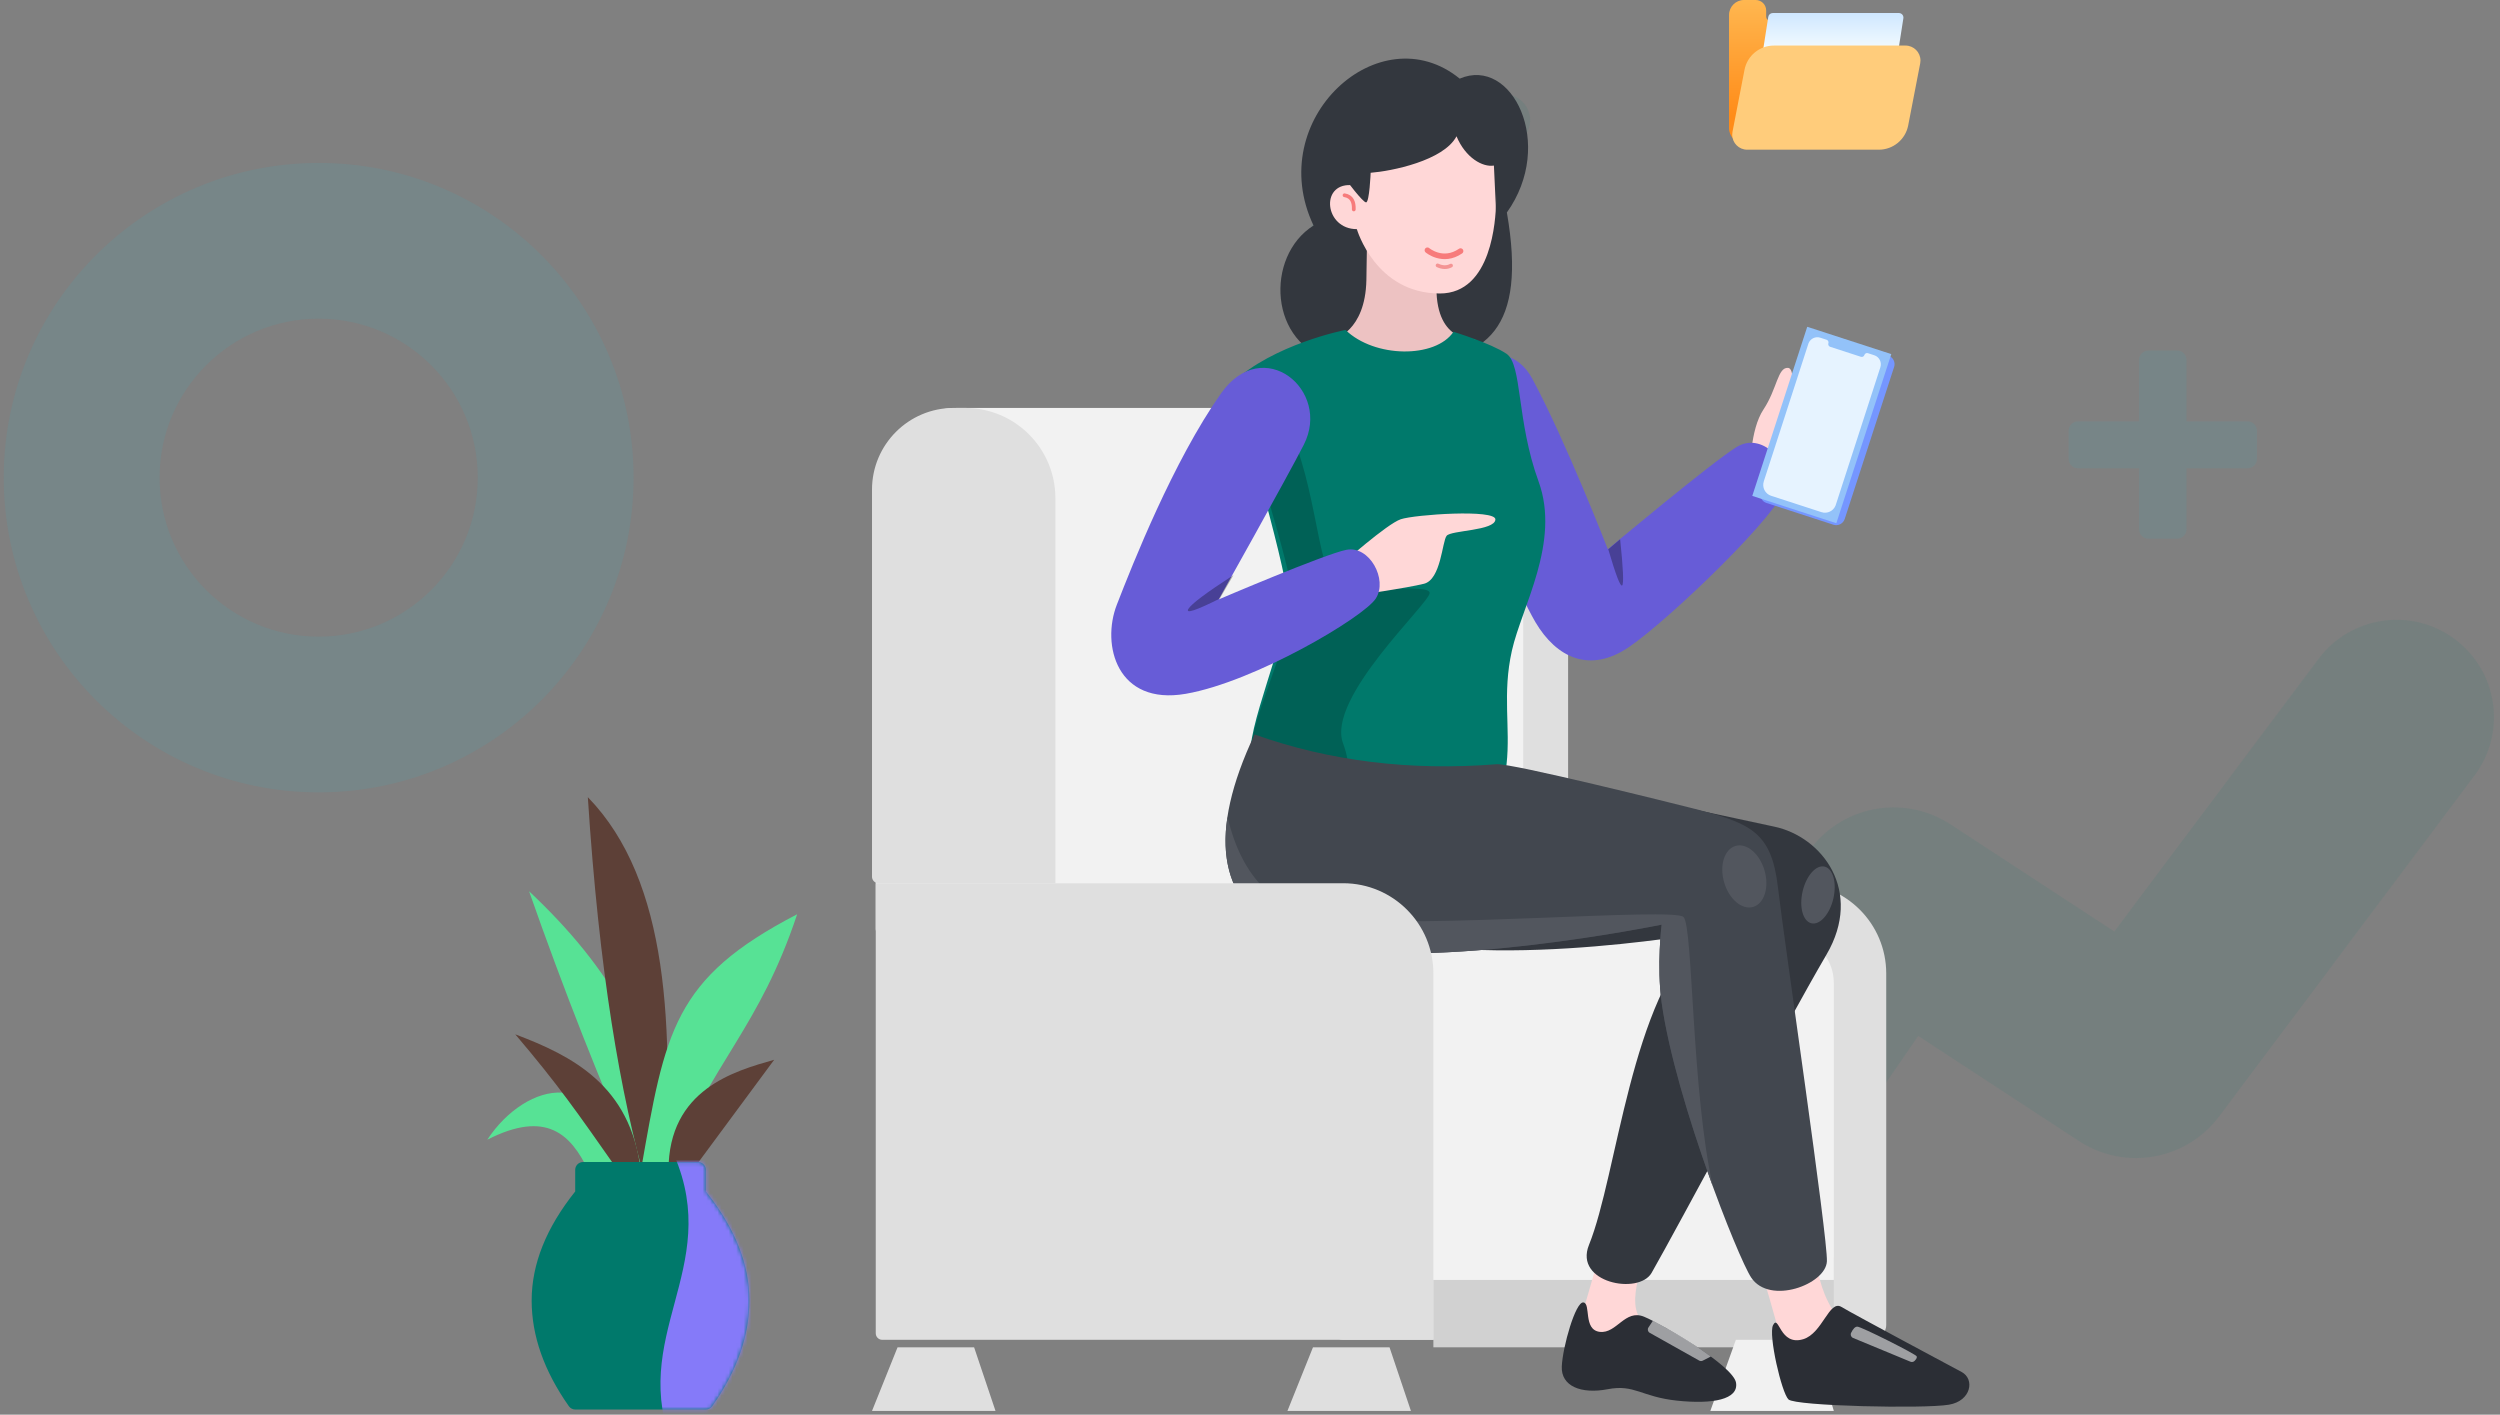 <svg xmlns="http://www.w3.org/2000/svg" xmlns:xlink="http://www.w3.org/1999/xlink" width="668" height="378" viewBox="0 0 668 378">
    <rect x="0" y="0" width="668" height="378" fill="#808080" stroke="none"/>
    <defs>
        <linearGradient id="ole6nyj9la" x1="50%" x2="50%" y1="81.177%" y2="-34.513%">
            <stop offset="0%" stop-color="#FF8C19"/>
            <stop offset="100%" stop-color="#FFC967"/>
        </linearGradient>
        <linearGradient id="am8kexv0ib" x1="62.11%" x2="62.11%" y1="31.381%" y2="-27.478%">
            <stop offset="0%" stop-color="#F8FDFF"/>
            <stop offset="100%" stop-color="#AAD4FF"/>
        </linearGradient>
        <path id="otu1t6pfxc" d="M13.75.112h30.673c1.168 0 2.115.94 2.115 2.1v5.774c7.757 9.712 11.635 19.423 11.635 29.135 0 9.412-3.312 18.825-9.935 28.237-.396.562-1.044.897-1.735.897H11.67c-.691 0-1.339-.335-1.735-.897C3.312 55.946 0 46.533 0 37.121c0-9.528 3.733-19.057 11.2-28.585l.435-.55V2.212c0-1.16.947-2.1 2.115-2.1z"/>
    </defs>
    <g fill="none" fill-rule="evenodd">
        <g>
            <g>
                <g>
                    <path fill="#00796B" fill-rule="nonzero" d="M618.526 151.035c8.614-11.498 24.925-13.841 36.431-5.233 11.392 8.523 13.803 24.583 5.492 36.06l-.255.347-68.253 91.106c-8.694 11.604-24.84 14.547-37.057 6.824l-.369-.237-42.967-28.104-43.322 63.054c-8.055 11.723-24.014 14.788-35.83 6.96l-.356-.241c-11.731-8.05-14.799-23.998-6.965-35.806l.24-.356 56.77-82.626c8.458-12.31 25.123-15.701 37.709-7.754l.38.244L563.94 223.9l54.586-72.864zM395.115 3.192C397.3.02 401.65-.788 404.833 1.39c3.14 2.149 3.97 6.4 1.892 9.562l-.085.126-17.01 24.708c-2.493 3.482-7.318 4.321-10.842 1.912l-.125-.087-9.77-6.954-10.587 16.772c-2.029 3.214-6.259 4.21-9.51 2.264l-.128-.079c-3.224-2.023-4.222-6.24-2.27-9.481l.078-.128 14.041-22.241c2.313-3.664 7.168-4.765 10.843-2.46l.192.125.189.13 9.974 7.1 13.4-19.467z" opacity=".085" transform="translate(-143, -351) translate(143.5, 351) translate(0.5, 25)"/>
                    <path fill="#00CFE8" d="M583.235 116.44v-16.308h16.322c1.38 0 2.5-1.12 2.5-2.5v-7.543c0-1.38-1.12-2.5-2.5-2.5h-16.322V71.16c0-1.381-1.12-2.5-2.5-2.5h-7.673c-1.38 0-2.5 1.119-2.5 2.5v16.43h-16.321c-1.381 0-2.5 1.12-2.5 2.5v7.543c0 1.38 1.119 2.5 2.5 2.5h16.321v16.309c0 1.38 1.12 2.5 2.5 2.5h7.673c1.38 0 2.5-1.12 2.5-2.5z" opacity=".07" transform="translate(-143, -351) translate(143.5, 351) translate(0.5, 25)"/>
                    <path fill="#00CFE8" d="M84.148 18.537c46.474 0 84.15 37.65 84.15 84.093 0 46.443-37.676 84.093-84.15 84.093-46.474 0-84.15-37.65-84.15-84.093 0-46.443 37.676-84.093 84.15-84.093zm0 41.613c-23.477 0-42.508 19.019-42.508 42.48 0 23.46 19.031 42.48 42.508 42.48 23.477 0 42.509-19.02 42.509-42.48 0-23.461-19.032-42.48-42.509-42.48z" opacity=".074" transform="translate(-143, -351) translate(143.5, 351) translate(0.5, 25)"/>
                </g>
                <g>
                    <path fill="#DFDFDF" d="M47.111 236H172v118c0 2.21-1.79 4-4 4H27c-2.21 0-4-1.79-4-4v-93.889C23 246.795 33.795 236 47.111 236z" transform="translate(-143, -351) translate(143.5, 351) translate(328, 189) scale(-1, 1) translate(-328, -189) translate(129.5, 0)"/>
                    <path fill="#D1D1D1" d="M37 336L144 336 144 360 37 360z" transform="translate(-143, -351) translate(143.5, 351) translate(328, 189) scale(-1, 1) translate(-328, -189) translate(129.5, 0)"/>
                    <path fill="#DFDFDF" d="M176.173 360L183 377 150 377 155.719 360z" transform="translate(-143, -351) translate(143.5, 351) translate(328, 189) scale(-1, 1) translate(-328, -189) translate(129.5, 0)"/>
                    <path fill="#F1F1F1" d="M63.173 358L70 377 37 377 42.719 358z" transform="translate(-143, -351) translate(143.5, 351) translate(328, 189) scale(-1, 1) translate(-328, -189) translate(129.5, 0)"/>
                    <path fill="#DFDFDF" d="M287.173 360L294 377 261 377 266.719 360zM131.578 109.894L172 109v139h-64V134c0-13.109 10.473-23.816 23.578-24.106z" transform="translate(-143, -351) translate(143.5, 351) translate(328, 189) scale(-1, 1) translate(-328, -189) translate(129.5, 0)"/>
                    <path fill="#F2F2F2" d="M144.111 109H271.16c12.062 0 21.84 9.778 21.84 21.84v117.413c0 .965-.782 1.747-1.747 1.747H120V133.111C120 119.795 130.795 109 144.111 109z" transform="translate(-143, -351) translate(143.5, 351) translate(328, 189) scale(-1, 1) translate(-328, -189) translate(129.5, 0)"/>
                    <path fill="#DFDFDF" d="M269.111 109h3.049c12.062 0 21.84 9.778 21.84 21.84v103.413c0 .965-.782 1.747-1.747 1.747H245V133.111C245 119.795 255.795 109 269.111 109z" transform="translate(-143, -351) translate(143.5, 351) translate(328, 189) scale(-1, 1) translate(-328, -189) translate(129.5, 0)"/>
                    <path fill="#F2F2F2" d="M49.6 250H165v92H37v-79.4c0-6.959 5.641-12.6 12.6-12.6z" transform="translate(-143, -351) translate(143.5, 351) translate(328, 189) scale(-1, 1) translate(-328, -189) translate(129.5, 0)"/>
                    <g>
                        <g>
                            <path fill="#33373E" d="M14.105 80.612C-3.09 76.584-4.223 52.84 8.85 44.604-4.632 16.172 26.547-12.057 47.904 5.352 61.905-.677 73.54 22.849 60.512 41.12c5.463 31.373-5.655 39.483-25.696 39.828l-20.71-.337z" transform="translate(-143, -351) translate(143.5, 351) translate(328, 189) scale(-1, 1) translate(-328, -189) translate(129.5, 0) translate(115.5, 196) scale(-1, 1) translate(-115.5, -196) translate(0, 15) translate(46.125, 0.659)"/>
                            <path fill="#EDC2C2" d="M14.32 74.942s8.364-1.976 8.654-15.764c.29-13.788.087-18.495.087-18.495l18.425-.334s.201 15.366.204 20.925c.008 14.928 10.348 13.668 10.348 13.668s-2.15 12.104-18.845 13.049c-13.036.738-18.874-13.05-18.874-13.05z" transform="translate(-143, -351) translate(143.5, 351) translate(328, 189) scale(-1, 1) translate(-328, -189) translate(129.5, 0) translate(115.5, 196) scale(-1, 1) translate(-115.5, -196) translate(0, 15) translate(46.125, 0.659)"/>
                            <path fill="#FFD7D7" d="M18.766 33.798c-8.22-.32-6.88 11.785 1.66 11.768 0 0 4.959 17.196 22.177 17.196 13.984 0 14.893-20.042 15.02-24.04.137-4.263.154-18.268.154-18.268l-39.331-.018.32 13.362z" transform="translate(-143, -351) translate(143.5, 351) translate(328, 189) scale(-1, 1) translate(-328, -189) translate(129.5, 0) translate(115.5, 196) scale(-1, 1) translate(-115.5, -196) translate(0, 15) translate(46.125, 0.659)"/>
                            <path stroke="#F77B7B" stroke-linecap="round" stroke-width="1.5" d="M39.283 51.21s4.102 3.493 8.851.222" transform="translate(-143, -351) translate(143.5, 351) translate(328, 189) scale(-1, 1) translate(-328, -189) translate(129.5, 0) translate(115.5, 196) scale(-1, 1) translate(-115.5, -196) translate(0, 15) translate(46.125, 0.659)"/>
                            <path stroke="#F49494" stroke-linecap="round" d="M41.984 55.318c1.296.547 2.525.548 3.6-.08" transform="translate(-143, -351) translate(143.5, 351) translate(328, 189) scale(-1, 1) translate(-328, -189) translate(129.5, 0) translate(115.5, 196) scale(-1, 1) translate(-115.5, -196) translate(0, 15) translate(46.125, 0.659) translate(43.784, 55.478) rotate(2) translate(-43.784, -55.478)"/>
                            <path stroke="#F77B7B" stroke-linecap="round" d="M19.142 40.51c.519-1.873.292-3.508-1.556-4.253" transform="translate(-143, -351) translate(143.5, 351) translate(328, 189) scale(-1, 1) translate(-328, -189) translate(129.5, 0) translate(115.5, 196) scale(-1, 1) translate(-115.5, -196) translate(0, 15) translate(46.125, 0.659) translate(18.485, 38.384) rotate(-13) translate(-18.485, -38.384)"/>
                            <path fill="#33373E" d="M17.465 32.302s4.505 6.082 5.418 6.114c.913.032 1.232-7.91 1.232-7.91 5.527-.424 19.514-3.226 22.942-9.753 2.398 5.76 6.981 8.317 9.993 7.826l.57 12.236 1.406-24.599H16.363l1.102 16.086z" transform="translate(-143, -351) translate(143.5, 351) translate(328, 189) scale(-1, 1) translate(-328, -189) translate(129.5, 0) translate(115.5, 196) scale(-1, 1) translate(-115.5, -196) translate(0, 15) translate(46.125, 0.659)"/>
                        </g>
                        <g>
                            <path fill="#FFD7D7" d="M91.622 132.095s-7.374 14.982-1.33 19.703c6.055 4.722 22.046 13.571 22.046 13.571l-42.367-2.678 9.418-32.676 12.233 2.08z" transform="translate(-143, -351) translate(143.5, 351) translate(328, 189) scale(-1, 1) translate(-328, -189) translate(129.5, 0) translate(115.5, 196) scale(-1, 1) translate(-115.5, -196) translate(0, 15) translate(53.01, 186.656)"/>
                            <path fill="#2B2E35" d="M74.07 146.353c2.09.246-.143 7.327 4.384 7.865 4.518.538 6.714-6.17 11.84-4.044 5.128 2.127 23.826 13.123 24.562 17.619.745 4.494-6.221 5.817-15.775 4.802-9.554-1.015-11.315-4.434-18.487-3.057-7.163 1.376-12.53-.818-12.293-6.083.237-5.265 3.678-17.347 5.768-17.102z" transform="translate(-143, -351) translate(143.5, 351) translate(328, 189) scale(-1, 1) translate(-328, -189) translate(129.5, 0) translate(115.5, 196) scale(-1, 1) translate(-115.5, -196) translate(0, 15) translate(53.01, 186.656)"/>
                            <path fill="#FFF" fill-opacity=".541" d="M92.633 151.265l-1.181 1.782c-.305.46-.18 1.081.28 1.386.021.014.042.027.064.039l13.22 7.421c.292.164.646.171.944.02l2.155-1.1c-3.082-2.246-5.601-3.933-8.386-5.589-2.138-1.272-4.504-2.583-7.096-3.959z" transform="translate(-143, -351) translate(143.5, 351) translate(328, 189) scale(-1, 1) translate(-328, -189) translate(129.5, 0) translate(115.5, 196) scale(-1, 1) translate(-115.5, -196) translate(0, 15) translate(53.01, 186.656)"/>
                            <path fill="#33373E" d="M27.8.045c12.827.576 84.214 16.46 97.184 19.158 12.97 2.698 23.936 17.3 14.045 34.208-11.108 18.98-39.77 72.884-46.728 85.035-3.444 6.014-20.82 2.642-16.739-7.452 7.609-18.818 11.142-66.091 30.541-83.328 0 0-65.237 11.422-93.417-1.661C-7.794 36.495-3.161-1.348 27.8.045z" transform="translate(-143, -351) translate(143.5, 351) translate(328, 189) scale(-1, 1) translate(-328, -189) translate(129.5, 0) translate(115.5, 196) scale(-1, 1) translate(-115.5, -196) translate(0, 15) translate(53.01, 186.656)"/>
                        </g>
                        <g>
                            <path fill="#FFD7D7" d="M80.996 30.762s-.145-10.499 3.506-15.985c3.65-5.487 3.795-11.315 6.558-11.124 2.763.19.027 13.737.027 13.737s3.506-1.347 6.024-3.051c2.519-1.705 10.155-10.106 11.94-8.617 3.025 2.537-1.848 16.845-4.502 19.706-2.664 2.861-17.212 12.27-17.212 12.27l-6.34-6.936z" transform="translate(-143, -351) translate(143.5, 351) translate(328, 189) scale(-1, 1) translate(-328, -189) translate(129.5, 0) translate(115.5, 196) scale(-1, 1) translate(-115.5, -196) translate(0, 15) translate(90.695, 79.64)"/>
                            <path fill="#675CD7" d="M2.174 24.47C8.141 38.393 19.065 63.967 23.57 71.597c5.644 9.555 14.545 13.765 24.965 6.675 10.95-7.45 41.1-36.504 41.984-43.086.876-6.581-6.503-14.478-13.18-10.39-6.678 4.089-34.423 27.316-34.423 27.316S31.717 23.236 22.71 6.51C14.909-7.962-6.908 3.307 2.174 24.47z" transform="translate(-143, -351) translate(143.5, 351) translate(328, 189) scale(-1, 1) translate(-328, -189) translate(129.5, 0) translate(115.5, 196) scale(-1, 1) translate(-115.5, -196) translate(0, 15) translate(90.695, 79.64)"/>
                            <path fill="#000" fill-opacity=".303" d="M43.03 52.126c2.006 6.841 3.242 10.064 3.711 9.668.469-.396.29-4.513-.537-12.35l-3.173 2.682z" transform="translate(-143, -351) translate(143.5, 351) translate(328, 189) scale(-1, 1) translate(-328, -189) translate(129.5, 0) translate(115.5, 196) scale(-1, 1) translate(-115.5, -196) translate(0, 15) translate(90.695, 79.64)"/>
                        </g>
                        <g>
                            <g>
                                <path fill="#7596FF" fill-rule="nonzero" d="M3.151.756h18.816c1.325 0 2.4 1.074 2.4 2.4v42.712c0 1.326-1.075 2.4-2.4 2.4H3.15c-1.325 0-2.4-1.074-2.4-2.4V3.156c0-1.326 1.075-2.4 2.4-2.4z" transform="translate(-143, -351) translate(143.5, 351) translate(328, 189) scale(-1, 1) translate(-328, -189) translate(129.5, 0) translate(115.5, 196) scale(-1, 1) translate(-115.5, -196) translate(0, 15) translate(191.388, 99.402) scale(-1, 1) rotate(-18) translate(-191.388, -99.402) translate(177.888, 74.902) translate(0, 0)"/>
                                <path fill="#93C2F9" d="M2.53 0.131H26.145V47.644H2.53z" transform="translate(-143, -351) translate(143.5, 351) translate(328, 189) scale(-1, 1) translate(-328, -189) translate(129.5, 0) translate(115.5, 196) scale(-1, 1) translate(-115.5, -196) translate(0, 15) translate(191.388, 99.402) scale(-1, 1) rotate(-18) translate(-191.388, -99.402) translate(177.888, 74.902) translate(0, 0)"/>
                                <path fill="#E6F3FF" fill-rule="nonzero" d="M6.751 1.828h1.791c.365 0 .669.265.732.613l.012.135c0 .413.332.747.743.747h8.636c.365 0 .668-.264.731-.613l.012-.134c0-.413.333-.748.744-.748h1.782c1.323 0 2.409 1.026 2.514 2.33l.009.21-.034 38.638c-.005 1.685-1.363 3.051-3.04 3.054H7.215c-1.604.003-2.917-1.249-3.028-2.834l-.008-.218s0-.002.003-.002l.034-38.628c.001-1.409 1.136-2.55 2.536-2.55z" transform="translate(-143, -351) translate(143.5, 351) translate(328, 189) scale(-1, 1) translate(-328, -189) translate(129.5, 0) translate(115.5, 196) scale(-1, 1) translate(-115.5, -196) translate(0, 15) translate(191.388, 99.402) scale(-1, 1) rotate(-18) translate(-191.388, -99.402) translate(177.888, 74.902) translate(0, 0)"/>
                            </g>
                        </g>
                        <g>
                            <path fill="#00796B" d="M0 14.183s14.378 48.433 14.804 57.6c.426 9.17-11.76 36.116-9.685 42.927 4.784 15.739 65.857 22.516 68.19 1.343 1.089-9.874-1.176-18.737 1.434-30.372 2.6-11.635 13.052-28.924 7.124-45.18-5.929-16.255-4.34-31.294-8.58-34.137-4.24-2.842-14.152-5.86-14.152-5.86-4.82 7.135-21.092 7.03-28.856-.504 0 0-19.29 3.764-30.279 14.183z" transform="translate(-143, -351) translate(143.5, 351) translate(328, 189) scale(-1, 1) translate(-328, -189) translate(129.5, 0) translate(115.5, 196) scale(-1, 1) translate(-115.5, -196) translate(0, 15) translate(33.24, 73.154)"/>
                            <path fill="#000" fill-opacity=".199" d="M12.885 22.027c9.584 15.301 9.555 41.941 14.703 45.43 5.147 3.489 25.181.065 25.181 2.828s-27.686 28.084-23.14 40.19c2.38 6.337 1.734 12.008-1.937 17.01l-1.199-.262c-10.908-2.48-19.678-6.934-21.374-12.513-2.075-6.811 11.517-33.758 11.09-42.927C15.85 64.001 4.42 27.926.975 17.2c2.806-4.98 6.775-3.37 11.91 4.828z" transform="translate(-143, -351) translate(143.5, 351) translate(328, 189) scale(-1, 1) translate(-328, -189) translate(129.5, 0) translate(115.5, 196) scale(-1, 1) translate(-115.5, -196) translate(0, 15) translate(33.24, 73.154)"/>
                        </g>
                        <g>
                            <path fill="#FFD7D7" d="M62.468 52.486S74.58 41.704 78.287 40.452c3.707-1.25 25.42-2.754 25.283.073-.156 3.03-11.818 2.855-13.026 4.346-1.209 1.49-1.483 11.675-6.051 12.819-4.559 1.143-18.226 3.115-18.226 3.115l-3.799-8.319z" transform="translate(-143, -351) translate(143.5, 351) translate(328, 189) scale(-1, 1) translate(-328, -189) translate(129.5, 0) translate(115.5, 196) scale(-1, 1) translate(-115.5, -196) translate(0, 15) translate(0, 83.288)"/>
                            <path fill="#675CD7" d="M30.25 6.832C17.49 24.947 6.595 52.541 2.414 63.299c-4.182 10.758.036 26.985 18.423 23.799 18.354-3.177 47.557-20.441 50.788-25.477 3.231-5.036-1.677-14.2-7.859-13-5.727 1.11-34.133 13.26-34.133 13.26s18.275-32.586 22.737-41.322C59.825 5.971 41.488-9.129 30.25 6.832z" transform="translate(-143, -351) translate(143.5, 351) translate(328, 189) scale(-1, 1) translate(-328, -189) translate(129.5, 0) translate(115.5, 196) scale(-1, 1) translate(-115.5, -196) translate(0, 15) translate(0, 83.288)"/>
                            <path fill="#000" fill-opacity=".303" d="M29.923 61.658c-6.38 3.19-9.182 4.115-8.404 2.778.778-1.338 4.797-4.356 12.057-9.055l-3.653 6.277z" transform="translate(-143, -351) translate(143.5, 351) translate(328, 189) scale(-1, 1) translate(-328, -189) translate(129.5, 0) translate(115.5, 196) scale(-1, 1) translate(-115.5, -196) translate(0, 15) translate(0, 83.288)"/>
                        </g>
                        <g transform="translate(-143, -351) translate(143.5, 351) translate(328, 189) scale(-1, 1) translate(-328, -189) translate(129.5, 0) translate(115.5, 196) scale(-1, 1) translate(-115.5, -196) translate(0, 15) translate(30.925, 181)">
                            <path fill="#FFD7D7" d="M158.258 138.352s-.222 17.635 14.222 24.228c14.435 6.592 24.72 6.195 23.411 11.292-1.309 5.096-38.883 4.89-42.391.905-2.991-3.391-9.495-34.966-11.285-32.552l16.043-3.873z"/>
                            <path fill="#2B2E35" d="M146.83 158.092c1.613-3.136 1.714 5.684 8.077 3.74 5.163-1.577 6.928-10.604 10.19-8.627 3.263 1.977 31.983 17.308 32.146 17.4 3.536 1.916 2.548 7.72-3.424 8.734-6.636 1.125-41.02.367-42.866-1.412-1.845-1.78-5.417-17.321-4.123-19.835z"/>
                            <path fill="#FFF" fill-opacity=".541" d="M169.346 158.477c-.573 0-1.126.553-1.659 1.658-.24.498-.03 1.096.467 1.336l.051.023 15.351 6.358c.375.155.806.069 1.091-.218.518-.519.703-.932.557-1.238-.28-.588-14.776-7.919-15.858-7.919z"/>
                            <path fill="#42474F" d="M8.29.25C-4.14 26.66-1.62 44.4 15.85 53.468c25.343 13.156 101.21-2.404 101.21-2.404s-1.356 10.98 0 20.773c3.54 25.576 20.38 68.188 23.943 73.542 4.927 7.404 19.935 1.82 20.218-4.345.282-6.165-11.314-84.905-13.078-99.92-1.754-15.017-7.293-17.198-23.47-21.303-3.717-.943-47.669-11.93-51.695-11.61C49.914 10.035 28.351 7.385 8.291.25z"/>
                            <path fill="#52565E" d="M28.732 49.38c25.09 2.828 91.515-3.002 94.183-.353 2.547 2.53 2.122 46.529 7.836 71.995l-.87-2.405c-5.373-15.013-10.952-33.272-12.822-46.78-1.356-9.793 0-20.773 0-20.773l-3.06.596c-14.42 2.725-75.849 13.385-98.15 1.808C3.765 47.196-1.166 36.775 1.056 22.205c3.826 16.468 13.05 25.526 27.676 27.175z"/>
                            <ellipse cx="158.842" cy="43.129" fill="#52565E" rx="4.218" ry="7.775" transform="translate(158.842, 43.129) rotate(13) translate(-158.842, -43.129)"/>
                            <ellipse cx="139.162" cy="38.18" fill="#52565E" rx="5.625" ry="8.481" transform="translate(139.162, 38.18) rotate(-16) translate(-139.162, -38.18)"/>
                        </g>
                    </g>
                    <path fill="#DFDFDF" d="M168.111 236H293v120.253c0 .965-.782 1.747-1.747 1.747H144v-97.889C144 246.795 154.795 236 168.111 236z" transform="translate(-143, -351) translate(143.5, 351) translate(328, 189) scale(-1, 1) translate(-328, -189) translate(129.5, 0)"/>
                    <g>
                        <path fill="url(#ole6nyj9la)" d="M4 0h3.115c1.55 0 2.808 1.257 2.808 2.808v1.589c0 .673.546 1.219 1.219 1.219h29.925c2.209 0 4 1.79 4 4V34.26c0 2.209-1.791 4-4 4H4c-2.21 0-4-1.791-4-4V4c0-2.21 1.79-4 4-4z" transform="translate(-143, -351) translate(143.5, 351) translate(328, 189) scale(-1, 1) translate(-328, -189) translate(129.5, 0) translate(39, 20) scale(-1, 1) translate(-39, -20) translate(13, 0)"/>
                        <path fill="url(#am8kexv0ib)" d="M11.688 3.478h33.687c.673 0 1.22.546 1.22 1.22 0 .063-.006.126-.015.188L41.517 37.23c-.093.594-.604 1.03-1.205 1.03H6.625c-.673 0-1.22-.545-1.22-1.218 0-.064.006-.127.015-.189l5.063-32.344c.093-.593.604-1.03 1.205-1.03z" transform="translate(-143, -351) translate(143.5, 351) translate(328, 189) scale(-1, 1) translate(-328, -189) translate(129.5, 0) translate(39, 20) scale(-1, 1) translate(-39, -20) translate(13, 0)"/>
                        <path fill="#FFCC7B" d="M51.078 16.934l-3.211 16.587C47.138 37.283 43.844 40 40.013 40H4.849c-2.21 0-4-1.79-4-4 0-.255.024-.51.073-.76l3.211-16.587c.729-3.762 4.023-6.48 7.854-6.48h35.164c2.21 0 4 1.792 4 4 0 .256-.024.51-.073.761z" transform="translate(-143, -351) translate(143.5, 351) translate(328, 189) scale(-1, 1) translate(-328, -189) translate(129.5, 0) translate(39, 20) scale(-1, 1) translate(-39, -20) translate(13, 0)"/>
                    </g>
                    <g>
                        <g>
                            <path fill="#57E295" d="M41.464 101.6c11.009-24.85 21.01-50.371 30.166-76.456C50.54 44.978 34.14 69.142 36.476 101.6h4.988z" transform="translate(-143, -351) translate(143.5, 351) translate(328, 189) scale(-1, 1) translate(-328, -189) translate(129.5, 0) translate(314, 213)"/>
                            <path fill="#5D4037" d="M35.597 104.195C32.99 61.823 34.095 22.47 55.933 0c-3.012 46.523-8.647 79.296-15.783 104.195h-4.553z" transform="translate(-143, -351) translate(143.5, 351) translate(328, 189) scale(-1, 1) translate(-328, -189) translate(129.5, 0) translate(314, 213)"/>
                            <path fill="#57E295" d="M34.595 99.782C22.395 70.172 10.135 61.685 0 31.291c33.167 17.16 35.246 31.331 41.756 68.491h-7.161z" transform="translate(-143, -351) translate(143.5, 351) translate(328, 189) scale(-1, 1) translate(-328, -189) translate(129.5, 0) translate(314, 213)"/>
                            <path fill="#5D4037" d="M28.028 99.782L6.141 70.172c10.57 3.007 28.24 7.876 28.24 29.61h-6.353z" transform="translate(-143, -351) translate(143.5, 351) translate(328, 189) scale(-1, 1) translate(-328, -189) translate(129.5, 0) translate(314, 213)"/>
                            <path fill="#57E295" d="M48.5 99.782H55.8c4.64-9.667 11.179-16.322 26.998-8.255-10.37-15.76-31.645-20.53-34.3 8.255z" transform="translate(-143, -351) translate(143.5, 351) translate(328, 189) scale(-1, 1) translate(-328, -189) translate(129.5, 0) translate(314, 213)"/>
                            <path fill="#5D4037" d="M41.783 99.782h6.072c11.144-15.901 15.935-22.83 27.467-36.41-15.192 5.752-30.786 13.58-33.539 36.41z" transform="translate(-143, -351) translate(143.5, 351) translate(328, 189) scale(-1, 1) translate(-328, -189) translate(129.5, 0) translate(314, 213)"/>
                        </g>
                        <g transform="translate(-143, -351) translate(143.5, 351) translate(328, 189) scale(-1, 1) translate(-328, -189) translate(129.5, 0) translate(314, 213) translate(12.769, 97.375)">
                            <mask id="3ce2ypl32d" fill="#fff">
                                <use xlink:href="#otu1t6pfxc"/>
                            </mask>
                            <use fill="#00796B" xlink:href="#otu1t6pfxc"/>
                            <path fill="#857AF9" d="M-7.404-1.706h27.5c-13.165 30.42 12.804 48.436 0 78.742h-27.5V-1.706z" mask="url(#3ce2ypl32d)"/>
                        </g>
                    </g>
                </g>
            </g>
        </g>
    </g>
</svg>
